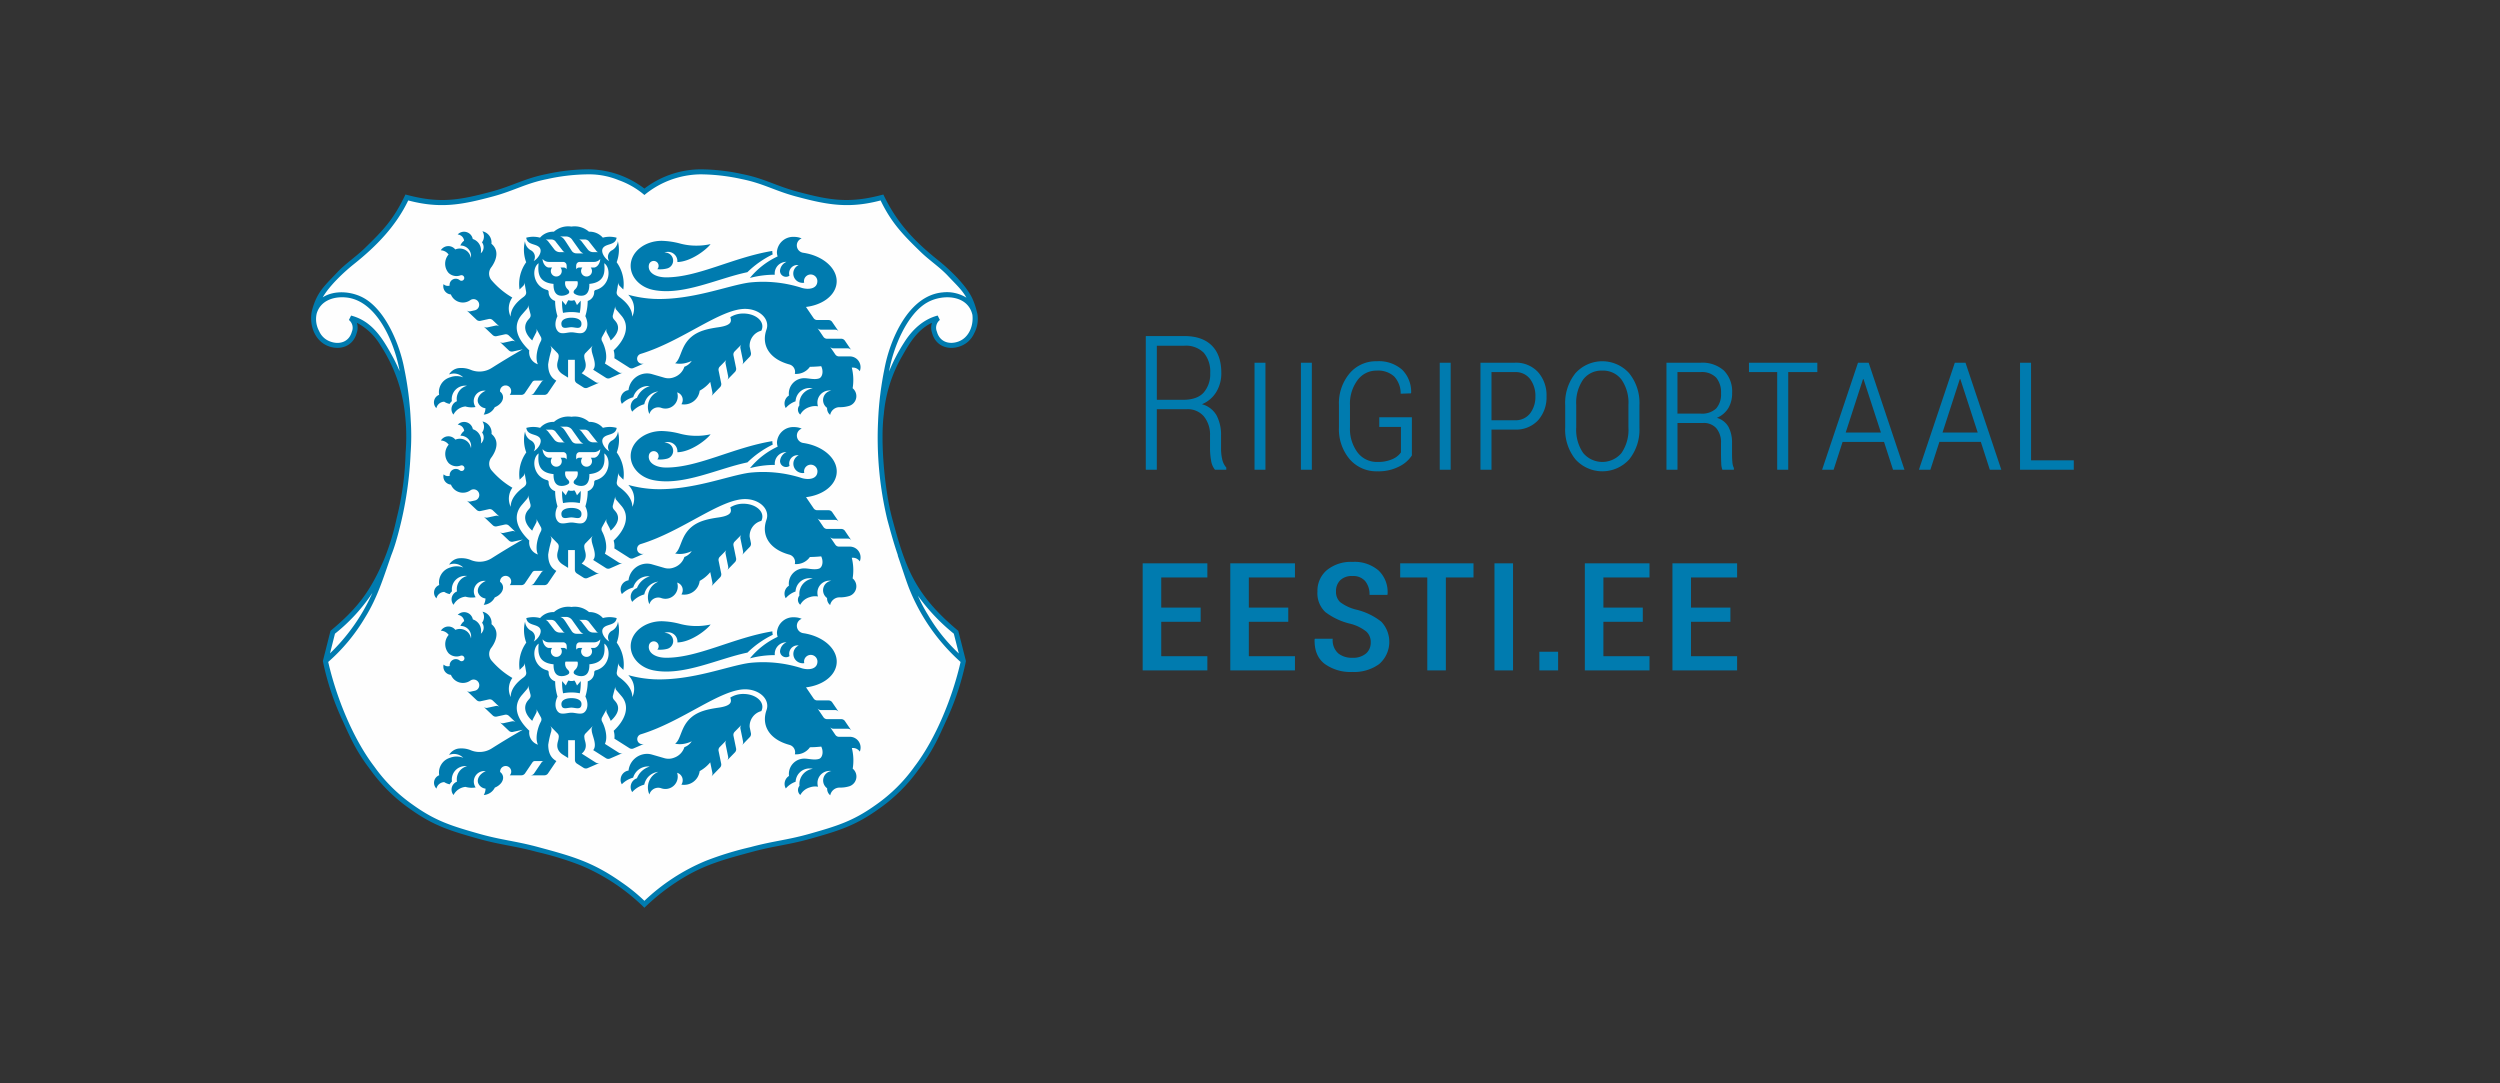 <svg xmlns="http://www.w3.org/2000/svg" data-name="Layer 1" viewBox="0 0 595.276 257.953">
  <rect x="0" y="0" width="595.276" height="257.953" fill="#333333" stroke="none"/>
  <defs/>
  <g data-name="Layer_1">
    <g data-name="636624080">
      <path fill="#007baf" d="M285.888 144.684h-9.383v-7.178h10.979v-3.367h-15.4v25.485h15.4v-3.37h-10.979v-8.2h9.383v-3.367zm20.86 0h-9.387v-7.178h10.982v-3.367h-15.4v25.485h15.4v-3.37h-10.982v-8.2h9.387v-3.367zm18.521 10.916a4.723 4.723 0 01-3.3 1.022 5.075 5.075 0 01-3.338-1.063 4.229 4.229 0 01-1.3-3.472h-4.245l-.066.129q-.112 3.921 2.386 5.849a10.444 10.444 0 006.562 1.935 10.134 10.134 0 006.44-1.89 7 7 0 00.494-10.079 15.407 15.407 0 00-5.908-2.856 10.415 10.415 0 01-3.927-1.834 3.37 3.37 0 01-.949-2.54 3.632 3.632 0 01.973-2.608 3.913 3.913 0 012.985-1.029 3.687 3.687 0 013.007 1.225 4.964 4.964 0 011.018 3.262h4.242l.046-.13a7.088 7.088 0 00-2.135-5.68 8.769 8.769 0 00-6.178-2.048 9.071 9.071 0 00-6.114 1.943 6.424 6.424 0 00-2.264 5.113 6.127 6.127 0 001.893 4.9 15.9 15.9 0 006.048 2.8 10.133 10.133 0 013.728 1.861 3.345 3.345 0 011.018 2.538 3.429 3.429 0 01-1.116 2.659zm25.587-21.46H333.4v3.367h6.45v22.118h4.424v-22.119h6.583v-3.367zm9.412 0h-4.418v25.482h4.418zM371 155.183h-4.462v4.441H371zm20.169-10.5h-9.383v-7.178h10.979v-3.367h-15.4v25.485h15.4v-3.37h-10.981v-8.2h9.383v-3.367zm20.86 0h-9.383v-7.178h10.978v-3.367h-15.4v25.485h15.4v-3.37h-10.98v-8.2h9.383v-3.367z" data-name="636623456"/>
      <path fill="#007baf" d="M282.628 97.434a5.015 5.015 0 014.025 1.711 6.845 6.845 0 011.467 4.606v2.919a16.907 16.907 0 00.252 2.985 4.518 4.518 0 00.927 2.194h2.691v-.524a4.319 4.319 0 01-.962-1.929 11.5 11.5 0 01-.284-2.674v-3a9.856 9.856 0 00-1.06-4.8 5.683 5.683 0 00-3.489-2.671 7.171 7.171 0 003.413-2.915 8.522 8.522 0 001.2-4.512q0-4.3-2.278-6.555t-6.559-2.249h-9.145v31.826h2.625V97.434zm-7.174-15.116h6.52A6 6 0 01286.632 84a6.919 6.919 0 011.53 4.811 6.674 6.674 0 01-1.565 4.673q-1.563 1.717-4.931 1.718h-6.212zm25.86 4.046h-2.6v25.483h2.6zm11.049 0h-2.6v25.483h2.6zm23.821 12.995h-7.767v2.3h5.162v6.062a4.732 4.732 0 01-1.988 1.585 8.3 8.3 0 01-3.612.685 5.718 5.718 0 01-4.756-2.291 9.38 9.38 0 01-1.781-5.933v-5.358a9.333 9.333 0 011.771-5.849 5.554 5.554 0 014.616-2.313 5.642 5.642 0 014.144 1.4 5.955 5.955 0 011.543 4.1l2.45-.088.042-.108a7.431 7.431 0 00-2.142-5.51 8.351 8.351 0 00-6.037-2.025 8.211 8.211 0 00-6.489 2.907 11.071 11.071 0 00-2.523 7.525v5.317a11.048 11.048 0 002.537 7.556 8.387 8.387 0 006.625 2.9 10.637 10.637 0 005.285-1.2 7.5 7.5 0 002.92-2.575v-9.087zm9.232-12.995h-2.6v25.483h2.6zm15.255 15.924a7.156 7.156 0 005.548-2.2 8.159 8.159 0 002.023-5.737 8.253 8.253 0 00-2.023-5.75 7.107 7.107 0 00-5.548-2.236h-8.158v25.485h2.626v-9.561zM355.139 88.6h5.532a4.3 4.3 0 013.676 1.669 6.7 6.7 0 011.249 4.127 6.458 6.458 0 01-1.249 4.018 4.324 4.324 0 01-3.676 1.648h-5.532V88.6zm35.232 7.854a11.254 11.254 0 00-2.449-7.581 8.6 8.6 0 00-12.8 0 11.3 11.3 0 00-2.432 7.581v5.316a11.271 11.271 0 002.443 7.608 8.628 8.628 0 0012.806 0 11.306 11.306 0 002.428-7.608v-5.319zm-2.625 5.312a9.745 9.745 0 01-1.654 6.1 5.951 5.951 0 01-9.118 0 9.764 9.764 0 01-1.656-6.1v-5.357a9.694 9.694 0 011.645-6.034 5.421 5.421 0 014.55-2.128 5.489 5.489 0 014.572 2.128 9.63 9.63 0 011.661 6.034v5.354zm17.8-1.049a3.958 3.958 0 013.139 1.262 5.2 5.2 0 011.106 3.525v2.548c0 .763.017 1.5.053 2.219a4.765 4.765 0 00.273 1.581h2.737v-.416a3.681 3.681 0 01-.354-1.382c-.056-.6-.084-1.257-.084-1.97v-2.587a7.95 7.95 0 00-.844-3.843 4.571 4.571 0 00-2.768-2.159 5.822 5.822 0 002.713-2.293 6.843 6.843 0 00.92-3.626 7.073 7.073 0 00-1.946-5.33 7.682 7.682 0 00-5.558-1.879H396.8v25.485h2.625v-11.138zM399.422 88.6h5.512a4.71 4.71 0 013.7 1.309 5.46 5.46 0 011.161 3.745 5.068 5.068 0 01-1.161 3.615 4.909 4.909 0 01-3.7 1.218h-5.512zm33.3-2.233h-16.273V88.6h6.72v23.252h2.625V88.6h6.932zm18.025 25.485h2.73l-8.529-25.485h-2.538l-8.55 25.485h2.74l2.137-6.628h9.871l2.145 6.628zM443.6 90.281h.129l4.137 12.707h-8.383zm30.2 21.568h2.734l-8.529-25.485h-2.538l-8.554 25.485h2.734l2.141-6.628h9.871zm-7.153-21.568h.133l4.133 12.707h-8.379zm16.967-3.917h-2.625v25.485h12.8v-2.233h-10.171z" data-name="636623648"/>
      <path fill="#fefefe" fill-rule="evenodd" d="M153.438 45.668a19.264 19.264 0 00-5.894-3.318 18.992 18.992 0 00-7.464-1.435 47.466 47.466 0 00-9.88 1.13c-5.209 1.036-7.917 2.793-12.971 4.148-5.079 1.368-8.091 2.25-13.345 1.96a29.029 29.029 0 01-7.011-1.131 32.079 32.079 0 01-3.7 6.185 45.433 45.433 0 01-5.957 6.373c-2.432 2.355-4.231 3.234-6.523 5.729-2.1 2.289-3.56 3.517-4.788 6.373-.69 1.6-1.25 2.555-1.208 4.3a5.822 5.822 0 00.752 3.129 5.25 5.25 0 002.983 2.6 4.281 4.281 0 003.39.266 3.8 3.8 0 002.527-2.831 3.072 3.072 0 000-2.223 2.588 2.588 0 00-.905-1.207 9.407 9.407 0 012.939 1.246 11.829 11.829 0 013.017 2.715 21.482 21.482 0 013.1 4.671 34.119 34.119 0 014.525 14.174 47.811 47.811 0 01.151 9.39 70.9 70.9 0 01-2.149 15.645 50.468 50.468 0 01-2.982 9.8c-3.3 7.682-6.4 11.833-12.817 17.195l-1.736 6.859a62.164 62.164 0 004.677 14.024c2.113 4.683 3.363 7.385 6.485 11.463a38.448 38.448 0 009.285 9.2c5.533 3.983 9.453 5.152 16.011 7.014 5.317 1.5 8.638 1.694 14.063 3.167a75.914 75.914 0 0110.559 3.241 39.839 39.839 0 019.2 5.127 41.907 41.907 0 015.67 4.676 41.942 41.942 0 015.667-4.676 39.97 39.97 0 019.2-5.127 75.984 75.984 0 0110.558-3.241c5.425-1.473 8.746-1.662 14.063-3.167 6.559-1.862 10.478-3.031 16.011-7.014a38.377 38.377 0 009.285-9.2c3.122-4.078 4.375-6.78 6.485-11.463a62.112 62.112 0 004.676-14.024l-1.732-6.859c-6.422-5.362-9.512-9.509-12.824-17.195-1.574-3.668-.035-.3-2.974-9.8a68.427 68.427 0 01-2.149-15.645 47.277 47.277 0 01.15-9.39 34.071 34.071 0 014.522-14.174 21.739 21.739 0 013.094-4.673 11.9 11.9 0 013.013-2.715 9.488 9.488 0 012.941-1.246 2.618 2.618 0 00-.9 1.207 3.093 3.093 0 000 2.223 3.81 3.81 0 002.527 2.831 4.291 4.291 0 003.394-.266 5.23 5.23 0 002.979-2.6 5.822 5.822 0 00.752-3.129c.041-1.743-.518-2.7-1.2-4.3-1.229-2.856-2.688-4.084-4.791-6.373-2.289-2.495-4.088-3.374-6.52-5.729a45.139 45.139 0 01-5.957-6.373 31.883 31.883 0 01-3.7-6.185 29.077 29.077 0 01-7.013 1.131c-5.255.29-8.264-.592-13.349-1.96-5.051-1.355-7.76-3.112-12.967-4.148a47.432 47.432 0 00-9.877-1.13 18.983 18.983 0 00-7.465 1.435 19.194 19.194 0 00-5.894 3.318z" data-name="636623888"/>
      <path fill="#007baf" d="M218.556 141.847a37.87 37.87 0 002.429 4.609 41.121 41.121 0 007.322 9.148l-1.194-4.717a46.5 46.5 0 01-8.557-9.04zm10.167 15.773a46.651 46.651 0 01-12.329-17.708c-.865-2.272-1.583-4.634-2.639-7.651l.048-.017c-.892-2.57-1.672-5.366-2.53-8.53a83.837 83.837 0 01-2.187-23.539 77.755 77.755 0 011.522-12.39c1.25-6.741 5.635-17.415 13.818-18.158a8.9 8.9 0 015.687 1.25c-1.078-1.911-2.5-3.157-4.371-5.158-1.985-2.121-4.425-3.7-6.5-5.713-4.137-4.011-6.965-6.894-9.562-12.277-7.658 2.016-12.785 1.032-20.187-.959-5.039-1.351-7.738-3.1-12.932-4.137a46.711 46.711 0 00-9.761-1.12 21.358 21.358 0 00-13.359 4.918 19.5 19.5 0 00-6.1-3.524 18.493 18.493 0 00-7.255-1.394 46.711 46.711 0 00-9.761 1.12c-5.194 1.033-7.9 2.786-12.932 4.137-7.4 1.991-12.53 2.975-20.188.959-2.985 6.191-7.605 10.9-12.911 15.14C82 64.693 78.5 67.937 76.844 70.8c2.729-1.757 6.829-1.48 9.764.155 5.335 2.981 8.642 11.363 9.656 16.834a79.133 79.133 0 011.541 12.372 55.693 55.693 0 01-.036 7.78 87.583 87.583 0 01-3.412 20.759 37.74 37.74 0 01-1.221 3.591c-1.83 5.251-3.283 10.069-6.24 14.8a43.509 43.509 0 01-8.743 10.524c1.876 8.253 5.82 18.178 10.975 24.919a37.8 37.8 0 009.16 9.082c5.446 3.913 9.278 5.061 15.826 6.92 5.312 1.508 8.634 1.7 14.056 3.167 8.112 2.2 12.934 3.5 19.944 8.459a41.535 41.535 0 015.324 4.336 47.685 47.685 0 0114.64-9.534 76.886 76.886 0 0110.629-3.261c5.421-1.47 8.74-1.659 14.052-3.167 6.548-1.859 10.384-3.007 15.83-6.92a37.868 37.868 0 009.159-9.082c5.156-6.741 9.1-16.662 10.975-24.916zM95.155 88.38l-.066-.38c-1.13-6.093-5.2-16.49-12.75-17.177-2.982-.27-6.072.8-6.94 3.874a5.937 5.937 0 00.584 4.127 4.541 4.541 0 002.66 2.5c2.187.809 4.469.112 5.134-2.334a2.371 2.371 0 00-.7-2.8l.522-1.05c4.7 1.221 7.185 4.92 9.418 8.924a42.038 42.038 0 012.138 4.316zM78.58 155.567a46.083 46.083 0 0010.1-14.4 42.105 42.105 0 01-8.918 9.715zM221.9 76.866c-3.3 1.533-5.292 4.71-7 7.776a33.41 33.41 0 00-4.453 13.958c-.882 6.772.266 18.459 1.977 24.8 3.157 11.669 5.248 18.043 15.756 26.816L230 157.4a62.978 62.978 0 01-4.745 14.283c-2.118 4.69-3.392 7.441-6.556 11.578a38.96 38.96 0 01-9.411 9.319c-5.624 4.046-9.628 5.244-16.2 7.1-5.32 1.512-8.641 1.7-14.069 3.174-7.921 2.145-12.73 3.444-19.568 8.277a50.568 50.568 0 00-6.013 5.015 48.2 48.2 0 00-15.095-10.072 75.93 75.93 0 00-10.485-3.22c-5.429-1.474-8.75-1.662-14.07-3.174-6.569-1.858-10.576-3.056-16.2-7.1a38.96 38.96 0 01-9.411-9.319c-3.164-4.137-4.438-6.888-6.556-11.578a63.02 63.02 0 01-4.742-14.283l1.816-7.186c6.451-5.382 9.485-9.386 12.8-17.1a57.673 57.673 0 002.947-9.7 70.032 70.032 0 002.131-15.532 47.018 47.018 0 00-.147-9.289 36.623 36.623 0 00-5.835-16.375 14.227 14.227 0 00-5.62-5.358 3.7 3.7 0 01-.041 2.438c-.851 3.129-3.858 4.19-6.707 3.14-3.475-1.292-4.788-5.491-3.849-8.826 1.19-4.222 3.048-5.691 5.886-8.719 2-2.138 4.446-3.72 6.542-5.75 4.49-4.354 6.936-6.916 9.74-12.833 8.105 2.2 12.662 1.413 20.53-.7 5.068-1.361 7.787-3.118 13.008-4.154a47.862 47.862 0 0110-1.145 22.309 22.309 0 0113.358 4.592 22.307 22.307 0 0113.362-4.587 47.8 47.8 0 019.993 1.145c5.225 1.036 7.94 2.793 13.012 4.154 7.839 2.107 12.449 2.891 20.53.7 3.157 6.67 7.329 11.083 13 15.616 2.772 2.215 7.011 6.211 8.358 9.523a16.679 16.679 0 01.931 2.887c.035.122.067.248.1.374a7.224 7.224 0 01-.773 4.676 5.745 5.745 0 01-3.3 3.052c-2.843 1.05-5.852-.011-6.707-3.14a3.742 3.742 0 01-.037-2.438zm-10.2 11.583a41.748 41.748 0 013.565-6.862c1.877-2.993 4.513-5.544 8.006-6.454l.521 1.05a2.374 2.374 0 00-.7 2.8c.665 2.446 2.948 3.143 5.131 2.334 2.53-.934 3.615-3.814 3.318-6.352-1.106-4.8-7.116-4.972-10.7-2.971-4.983 2.782-8.126 10.937-9.065 16l-.083.451z" data-name="636623432"/>
      <path fill="#007baf" d="M204.725 178.981a2.616 2.616 0 00.191-.98 2.56 2.56 0 00-2.556-2.562h-2.586a1 1 0 01-.487-.12 1.027 1.027 0 01-.373-.332l-1.3-1.913a1.006 1.006 0 00.373.331 1.034 1.034 0 00.487.122h3.408a1.041 1.041 0 01.86.452l-1.565-2.291a.986.986 0 00-.376-.332 1.031 1.031 0 00-.484-.122h-3.38a1.043 1.043 0 01-.86-.451l-1.47-2.164a1.014 1.014 0 00.373.331 1.031 1.031 0 00.487.122h3.393a1.021 1.021 0 01.487.12 1.033 1.033 0 01.373.331l-1.565-2.29a1 1 0 00-.376-.331 1.02 1.02 0 00-.484-.123h-2.7a1.041 1.041 0 01-.86-.452l-1.813-2.66c3.665-.439 6.621-2.425 7.209-5.157.765-3.552-2.766-6.995-7.872-7.745a1.774 1.774 0 01-.367-3.416 4.51 4.51 0 00-1.8-.367 3.878 3.878 0 00-4.092 3.617 3.226 3.226 0 00.174 1.036 18.692 18.692 0 00-6.6 5.124 23.027 23.027 0 015.916-.77 3.147 3.147 0 01-.015-.29 2.771 2.771 0 012.772-2.771h.038a2.548 2.548 0 00-1.553 2.126 1.432 1.432 0 002.268 1.17 1.982 1.982 0 011.9-2.553 1.949 1.949 0 01.287.02 2.224 2.224 0 00.941 4.238 2.411 2.411 0 00.382-.032 1.536 1.536 0 01-.054-.407 1.594 1.594 0 013.187 0c0 1.914-2.126 2.09-3.674 1.646a30.076 30.076 0 00-12.549-1.282c-5.13.72-13.534 4.187-22.451 3.9a27.726 27.726 0 01-6.368-1 5.65 5.65 0 01.556.675 4.46 4.46 0 01.4 4.542c.021-1.988-1.621-3.625-3-4.629-.555-.4-.778-.788-.686-1.305l.406-2.293a1.023 1.023 0 00.036.5 1.034 1.034 0 00.263.424l.857.839a8.9 8.9 0 00-1.583-6.49 8.442 8.442 0 00.287-5.023 2.709 2.709 0 01-1.359 2.156 1.785 1.785 0 00-.705 2.593c-.914-.467-2.18-2.166-1.449-3.16.789-1.072 2.948-.567 3.214-2.407a6.211 6.211 0 00-3.282-.012 4.128 4.128 0 00-3.3-1.415 5.161 5.161 0 00-4.177-1.222 5.164 5.164 0 00-4.176 1.222 4.129 4.129 0 00-3.3 1.415 6.219 6.219 0 00-3.284.012c.266 1.84 2.425 1.335 3.213 2.407.732.994-.531 2.693-1.448 3.16a1.785 1.785 0 00-.7-2.593 2.708 2.708 0 01-1.362-2.156 8.457 8.457 0 00.287 5.023 8.9 8.9 0 00-1.583 6.49l.86-.839a1.055 1.055 0 00.263-.424 1.011 1.011 0 00.032-.5l.407 2.293c.092.517-.129.9-.684 1.305-1.38 1-3.022 2.641-3 4.629a4.479 4.479 0 01.4-4.542 19.18 19.18 0 01-4.975-4.16 2.435 2.435 0 01.029-3.121c1.382-1.977 1.712-4.085-.024-5.528a2.816 2.816 0 00.018-.319 2.7 2.7 0 00-2.171-2.649 2.293 2.293 0 01-.1 2.631 1.908 1.908 0 01-.287 2.616 3.036 3.036 0 00.062-.624 2.831 2.831 0 00-1.968-2.79 2.112 2.112 0 00-3.6-1.075 1.677 1.677 0 011.532 1.485 2.828 2.828 0 00-.89 1.146h.051a2.5 2.5 0 012.5 2.5 2.58 2.58 0 01-.041.46 2.78 2.78 0 00-.777-1.5 2.739 2.739 0 00-2.939-.522 2.112 2.112 0 00-3.449.2 2.4 2.4 0 011.858 1 3.345 3.345 0 00.012 4.4 2.726 2.726 0 002.837.555.724.724 0 01.212-.033.668.668 0 110 1.335.655.655 0 01-.424-.155 1.465 1.465 0 00-2.4 1.126 1.092 1.092 0 00.012.182 1.528 1.528 0 01-.436.066 1.455 1.455 0 01-1.016-.418 1.936 1.936 0 00-.063.5 1.958 1.958 0 001.807 1.953 3.08 3.08 0 004.629 1.362 1.347 1.347 0 111.07 2.417l-1.049.229a1.009 1.009 0 01-.5-.012 1.031 1.031 0 01-.434-.245l2.4 2.276a1.04 1.04 0 00.436.245 1.012 1.012 0 00.5.015l1.962-.436a1 1 0 01.5.015 1.012 1.012 0 01.436.245l1.645 1.564a1.026 1.026 0 00-.436-.244 1 1 0 00-.5-.015l-1.963.433a.963.963 0 01-.5-.015.994.994 0 01-.436-.242l2.2 2.084a1.041 1.041 0 00.935.26l1.965-.433a1.048 1.048 0 01.5.015 1.074 1.074 0 01.436.245l1.645 1.565a1.047 1.047 0 00-.436-.244 1 1 0 00-.5-.012l-1.959.43a1.024 1.024 0 01-.5-.016 1.012 1.012 0 01-.436-.242l2.2 2.082a1 1 0 00.436.245.978.978 0 00.5.015l2.375-.52q-3.459 1.953-7.362 4.423a5.445 5.445 0 01-5.152.413 5.919 5.919 0 00-2.876-.342 3.134 3.134 0 00-2.168 1.5 3.133 3.133 0 013.372.687 4.287 4.287 0 00-3.1-.018 3.687 3.687 0 00-2.631 4.175 1.929 1.929 0 00-.654 3.178 1.971 1.971 0 011.854-1.541 3.689 3.689 0 001.3.522 2.8 2.8 0 01.535-.66 3.529 3.529 0 01-.033-.475 3.206 3.206 0 013.205-3.207 3.434 3.434 0 01.433.03 3.21 3.21 0 00-2.455 3.118 3.147 3.147 0 00.051.561 2.017 2.017 0 00-.822 3.18 3.588 3.588 0 012.849-1.935 5.265 5.265 0 001.478.213 5.463 5.463 0 00.938-.084 2.492 2.492 0 012.058-3.9 2.726 2.726 0 01.352.023c-1.317.559-2.123 1.7-1.845 2.745a2.138 2.138 0 001.792 1.419 3.181 3.181 0 01-.424 1.523 3.208 3.208 0 002.637-1.769c1.361-.546 2.2-1.714 1.92-2.774a1.739 1.739 0 00-.657-.94c0-.037-.006-.072-.006-.111a1.323 1.323 0 112.3.9h2.768a1.06 1.06 0 00.857-.454l1.776-2.634a.67.67 0 01.254-.227.7.7 0 01.332-.083h2.174a.689.689 0 00-.331.083.656.656 0 00-.254.227l-1.782 2.634a1.06 1.06 0 01-.858.454h3.309a1.011 1.011 0 00.484-.123.978.978 0 00.373-.331l1.995-2.944c-1.376-.753-1.941-2.07-1.941-3.88a22.943 22.943 0 01.729-3.237l.039-.329a1.026 1.026 0 00-.064-.5 1.607 1.607 0 00-.247-.428l1.7 1.744a1.057 1.057 0 01.353.908l-.051.4c-.081.692-.953 2.185.665 3.553a5.069 5.069 0 00.473.332l1.149.722v-4.243h1.61v4.721a1.044 1.044 0 00.478.849l1.574 1a1 1 0 00.475.158.992.992 0 00.492-.08l2.9-1.26a.986.986 0 01-.493.08 1.031 1.031 0 01-.475-.155l-3.331-2.121c1.619-1.368.745-2.861.663-3.553l-.047-.4a1.023 1.023 0 01.063-.5 1.06 1.06 0 01.287-.41l1.7-1.744a1.621 1.621 0 00-.244.428 1.014 1.014 0 00-.063.5l.035.329c.139 1.18 1.333 3.318.338 4.512l3.044 1.93a1.034 1.034 0 00.97.074l3.031-1.317a1.048 1.048 0 01-.967-.078l-3.292-2.093c.717-1.467.114-3.8-.581-5.152l-.1-.2a1.019 1.019 0 01-.108-.491.976.976 0 01.129-.481l1.128-2.036a1 1 0 00-.125.478 1.019 1.019 0 00.108.489l.414.807a8.84 8.84 0 01.532 1.107c1.852-1.669 2.264-3.278 1.084-4.649l-.352-.412a1.059 1.059 0 01-.224-.448.984.984 0 01.009-.5l.6-2.248a1.013 1.013 0 00-.008.5 1.025 1.025 0 00.226.448l1.159 1.35c2.252 2.545.89 5.827-1.8 8.326a4.6 4.6 0 01.17 1.864l3.57 2.266a1.056 1.056 0 00.97.075l2.58-1.123a1.172 1.172 0 01-.478.1 1.2 1.2 0 01-1.2-1.2 1.192 1.192 0 01.839-1.146c9.852-3 18.922-10.734 24.877-10.714 2.894.01 5.241 1.76 5.241 3.931a3.056 3.056 0 01-.176 1.015c-1.269 3.567.579 6.97 5.462 8.285a1.827 1.827 0 011.35 1.762 1.879 1.879 0 01-.063.477c.111.01.224.012.341.012a3.964 3.964 0 003.252-1.69c.839 0 1.753-.056 2.691-.155a2.938 2.938 0 01.256.768c.2 1.027-.155 1.952-.785 2.159-1.12.361-2.494-.075-3.553-.063a3.662 3.662 0 00-3.63 3.662 3.459 3.459 0 00.031.465 2.22 2.22 0 00-.762 2.978 5.475 5.475 0 012.338-1.6 3.315 3.315 0 013.309-3.165 3.428 3.428 0 01.792.095 3.666 3.666 0 00-3.2 3.635 3.857 3.857 0 00.024.4 1.57 1.57 0 00.195 2.194 3.734 3.734 0 012.224-1.8 3.92 3.92 0 012-.17 2.757 2.757 0 01-.141-.887 2.882 2.882 0 012.882-2.884 3.086 3.086 0 01.433.032 2.276 2.276 0 00-1.012 4.107v.123a1.988 1.988 0 00.738 1.549 2.26 2.26 0 012.222-1.833 7.525 7.525 0 002.306-.311 2.451 2.451 0 001.705-2.323 2.424 2.424 0 00-.884-1.876 12.209 12.209 0 00-.2-4.906 1.692 1.692 0 01.26-.019 1.972 1.972 0 011.645.891zm-77.456-8.443l.412-.807a1.034 1.034 0 00-.018-.967l1.132 2.036a1.056 1.056 0 01.129.481 1 1 0 01-.111.491l-.1.2c-.7 1.351-1.343 3.88-.624 5.346a3.011 3.011 0 01-2.052-3.312c-3.157-3-3.954-6.033-1.7-8.577l1.159-1.352a.983.983 0 00.224-.446.993.993 0 00-.006-.5l.6 2.249a1.043 1.043 0 01-.215.947l-.352.415c-1.18 1.371-.863 3.231.985 4.9a9.129 9.129 0 01.535-1.107zm4.2-16.253h-.743c-.807 0-1.52-1.081-1.52-2.051a1.915 1.915 0 001.541.708h3.41a.832.832 0 01.741.627 2.911 2.911 0 01-.012 1.138.671.671 0 00-.636-.422h-.777a1.3 1.3 0 11-2 0zm.858-6.154l1.416 1.8c.316.382.414.639.788.693h-1.189a1.677 1.677 0 01-1.349-.645l-1.36-1.774a1.785 1.785 0 00-.692-.606h1.344a1.28 1.28 0 011.042.535zm3.939-.442l1.738 2.442a1.927 1.927 0 00.907.777h-1.591a1.352 1.352 0 01-1.248-.723l-1.368-2.1c-.523-.784-.729-.979-1.329-1.194h1.478a1.822 1.822 0 011.417.798zm6.215 2.932H141.3a1.68 1.68 0 01-1.35-.645l-1.359-1.774a1.788 1.788 0 00-.693-.606h1.344a1.28 1.28 0 011.043.535l1.415 1.8c.317.382.415.639.789.693zm.451 1.613c0 .97-.711 2.051-1.521 2.051h-.74a1.3 1.3 0 11-2 0h-.777a.671.671 0 00-.635.422 2.932 2.932 0 01-.013-1.138.834.834 0 01.741-.627h3.413a1.912 1.912 0 001.538-.708zm-1.048 7.379a.475.475 0 00-.392.448 2.192 2.192 0 01-1.544 2.172 12.43 12.43 0 01-.562 3.62c1.025 2.14.24 3.636-.59 3.959-.792.3-1.813-.108-2.718-.108s-1.941.412-2.733.108c-.834-.323-1.616-1.819-.591-3.959a12.4 12.4 0 01-.562-3.62 2.192 2.192 0 01-1.546-2.172.476.476 0 00-.389-.448c-3.405-.934-3.727-5.164-2-6.358-.153 1.89-.317 4.564 3.553 4.919-.062 2.222.9 2.816 1.887 2.816a2.878 2.878 0 001.476-.364c.717-.383.224-.968.039-1.141a1.952 1.952 0 01-.628-1.774c.022-.117.066-.179.176-.179h2.623c.11 0 .158.062.179.179a1.964 1.964 0 01-.627 1.774c-.185.173-.681.758.038 1.141a2.868 2.868 0 001.476.364c.988 0 1.95-.594 1.888-2.816 3.87-.355 3.706-3.029 3.553-4.919 1.723 1.194 1.4 5.424-2 6.358zm-3.429 8.15c.1-1.132-1.186-1.531-2.386-1.531s-2.485.4-2.387 1.531c.123 1.38 1.413.723 2.387.729s2.267.651 2.39-.729zm-.4-2.684a13.176 13.176 0 00.227-2.9l-.893 1.048a8.038 8.038 0 00-.412-.881c-.1-.171-.182-.287-.3-.308a.922.922 0 01-.248.1 3.689 3.689 0 01-.728 0 .949.949 0 01-.246-.1c-.119.021-.2.137-.3.308a7.853 7.853 0 00-.412.881l-.9-1.048a13.186 13.186 0 00.231 2.9 10.074 10.074 0 013.975 0zm16.246-27.867a3.872 3.872 0 01.421.024 4.68 4.68 0 00-3.049 2.789 2.188 2.188 0 00-1.5 2.076 2.166 2.166 0 00.37 1.212 5.992 5.992 0 012.873-1.777 3.816 3.816 0 013.335-3.042 4.04 4.04 0 00-2.117 5.387 2.186 2.186 0 012.106-1.6 2.04 2.04 0 01.72.123 2.988 2.988 0 001 .173 2.941 2.941 0 002.778-3.856 1.849 1.849 0 011.012 2.813 3.715 3.715 0 004.354-3.216 8.583 8.583 0 002.518-2.09l.508 2.475a1.022 1.022 0 01-.022.5 1.007 1.007 0 01-.25.433l2.1-2.159a.988.988 0 00.248-.433 1 1 0 00.021-.5l-.618-3.02a1 1 0 01.021-.5 1.009 1.009 0 01.251-.433l1.651-1.681a1.007 1.007 0 00-.251.43 1.059 1.059 0 00-.018.5l.619 3.024a1.051 1.051 0 01-.019.5 1.02 1.02 0 01-.245.427l1.882-1.939a1.064 1.064 0 00.248-.433 1.022 1.022 0 00.021-.5l-.619-3.013a1.047 1.047 0 01.272-.935l1.652-1.681a1.033 1.033 0 00-.251.43 1.047 1.047 0 00-.018.5l.622 3.022a1.046 1.046 0 01-.022.5 1.018 1.018 0 01-.244.424l1.872-1.944a.988.988 0 00.248-.433 1.012 1.012 0 00.021-.5l-.3-1.478a3.7 3.7 0 012.774-3.781 2.206 2.206 0 00.254-1.019c0-1.693-2.015-3.067-4.507-3.067a5.751 5.751 0 00-3.132.864c.325.967.394 1.944-2.8 2.4-2.531.362-4.759.855-6.453 2.291-2.61 2.21-2.4 5.17-3.882 6.29a5.468 5.468 0 002.4-.031 6.806 6.806 0 001.556-.543 3.5 3.5 0 01-1.75 1.4 3.916 3.916 0 01-2.458 2.5 3.6 3.6 0 01-2.228.135l-3.055-.884a4.356 4.356 0 00-1.177-.162 4.465 4.465 0 00-4.384 3.979 2.185 2.185 0 00-1.576 3.273 5.913 5.913 0 012.7-1.577 3.671 3.671 0 013.53-2.67zm.218 17.231a2.015 2.015 0 01.009-.811 1.166 1.166 0 111.992 1.042c.218.021.445.033.675.033a6.554 6.554 0 001.673-.209 1.925 1.925 0 00-.5-3.784c-.056 0-.116 0-.173.006a2.241 2.241 0 013.112 2.06c0 .066 0 .129-.009.191 3.333-.071 7.09-3.111 7.911-4.273a15.472 15.472 0 01-7.14-.1 18.492 18.492 0 00-4.492-.678c-4.088 0-7.4 2.666-7.4 5.958 0 2.72 2.246 5.092 5.358 5.728 7.08 1.448 15.41-2.76 22.445-4.217a22.946 22.946 0 016.03-4.241 3.244 3.244 0 01-.1-.8v-.018c-9.336 1.535-17.737 6.326-25.322 6.287-2.127-.008-3.793-.825-4.062-2.172zm50.2-20.752a2.6 2.6 0 00.191-.977 2.559 2.559 0 00-2.556-2.562h-2.586a.99.99 0 01-.487-.119 1.027 1.027 0 01-.373-.332l-1.3-1.914a1.018 1.018 0 00.373.332 1.034 1.034 0 00.487.122h3.408a1.057 1.057 0 01.86.451l-1.556-2.292a1 1 0 00-.376-.332 1.031 1.031 0 00-.484-.122h-3.38a.985.985 0 01-.485-.12 1.02 1.02 0 01-.375-.33l-1.47-2.166a1.026 1.026 0 00.373.332 1.043 1.043 0 00.487.122h3.393a1.057 1.057 0 01.487.12 1.043 1.043 0 01.373.331l-1.565-2.29a.993.993 0 00-.376-.332 1.02 1.02 0 00-.484-.123h-2.7a1.026 1.026 0 01-.487-.119 1.05 1.05 0 01-.373-.331l-1.813-2.662c3.665-.438 6.621-2.425 7.209-5.157.765-3.551-2.766-6.994-7.872-7.744a1.774 1.774 0 01-.367-3.416 4.51 4.51 0 00-1.8-.368 3.878 3.878 0 00-4.092 3.617 3.222 3.222 0 00.174 1.036 18.715 18.715 0 00-6.6 5.128 22.854 22.854 0 015.916-.773 3.012 3.012 0 01-.015-.287 2.772 2.772 0 012.772-2.774h.038a2.55 2.55 0 00-1.553 2.125 1.431 1.431 0 002.265 1.169 1.959 1.959 0 01-.084-.567 1.985 1.985 0 011.986-1.986 1.821 1.821 0 01.287.021 2.224 2.224 0 00.941 4.238 2.411 2.411 0 00.382-.033 1.513 1.513 0 01-.054-.406 1.594 1.594 0 013.187 0c0 1.914-2.126 2.093-3.674 1.645a30.058 30.058 0 00-12.549-1.281c-5.13.72-13.534 4.187-22.451 3.9a27.846 27.846 0 01-6.368-1 5.807 5.807 0 01.556.676 4.465 4.465 0 01.4 4.545c.021-1.992-1.621-3.628-3-4.632-.555-.4-.778-.785-.686-1.3l.406-2.294a1.042 1.042 0 00.3.92l.857.839a8.9 8.9 0 00-1.583-6.49 8.438 8.438 0 00.287-5.022 2.71 2.71 0 01-1.359 2.156 1.783 1.783 0 00-.705 2.592c-.914-.465-2.18-2.165-1.449-3.16.789-1.072 2.948-.567 3.214-2.407a6.211 6.211 0 00-3.282-.012 4.131 4.131 0 00-3.3-1.415 5.172 5.172 0 00-4.177-1.222 5.175 5.175 0 00-4.176 1.222 4.132 4.132 0 00-3.3 1.415 6.219 6.219 0 00-3.284.012c.266 1.84 2.425 1.335 3.213 2.407.732 1-.531 2.695-1.448 3.16a1.784 1.784 0 00-.7-2.592 2.71 2.71 0 01-1.362-2.156 8.454 8.454 0 00.287 5.022 8.9 8.9 0 00-1.583 6.49l.86-.839a1.048 1.048 0 00.263-.424 1.01 1.01 0 00.032-.5l.407 2.294c.092.52-.129.9-.684 1.3-1.38 1-3.022 2.64-3 4.632a4.484 4.484 0 01.4-4.545 19.115 19.115 0 01-4.975-4.161 2.433 2.433 0 01.029-3.12c1.382-1.977 1.712-4.086-.024-5.528a2.8 2.8 0 00.018-.319 2.7 2.7 0 00-2.171-2.65 2.293 2.293 0 01-.1 2.631 1.909 1.909 0 01-.287 2.617 3.053 3.053 0 00.062-.625 2.825 2.825 0 00-1.968-2.786 2.112 2.112 0 00-3.6-1.079 1.677 1.677 0 011.532 1.485 2.838 2.838 0 00-.89 1.147h.051a2.5 2.5 0 012.5 2.5 2.553 2.553 0 01-.041.459 2.777 2.777 0 00-.777-1.5 2.742 2.742 0 00-2.939-.523 2.112 2.112 0 00-3.449.2 2.414 2.414 0 011.858 1 3.344 3.344 0 00.012 4.4 2.725 2.725 0 002.837.559.613.613 0 01.212-.036.668.668 0 110 1.335.656.656 0 01-.424-.156 1.466 1.466 0 00-2.4 1.126 1.085 1.085 0 00.012.182 1.461 1.461 0 01-.436.066 1.438 1.438 0 01-1.016-.418 1.965 1.965 0 001.744 2.452 3.077 3.077 0 004.629 1.362 1.346 1.346 0 111.07 2.416l-1.049.23a1.038 1.038 0 01-.935-.257l2.4 2.275a1.042 1.042 0 00.938.26l1.962-.436a1.047 1.047 0 01.935.26l1.645 1.565a1.042 1.042 0 00-.934-.259l-1.963.432a1 1 0 01-.5-.012 1.04 1.04 0 01-.436-.244l2.2 2.084a1.03 1.03 0 00.433.245 1.049 1.049 0 00.5.015l1.965-.433a1.048 1.048 0 01.5.015 1.062 1.062 0 01.436.245l1.645 1.568a1.024 1.024 0 00-.436-.248 1.012 1.012 0 00-.5-.012l-1.959.43a1.012 1.012 0 01-.5-.015 1.023 1.023 0 01-.436-.242l2.2 2.085a1.057 1.057 0 00.938.26l2.375-.524q-3.459 1.953-7.362 4.424a5.442 5.442 0 01-5.152.412 5.915 5.915 0 00-2.876-.34 3.139 3.139 0 00-2.168 1.5 3.135 3.135 0 013.372.686 4.292 4.292 0 00-3.1-.018 3.688 3.688 0 00-2.631 4.176 1.928 1.928 0 00-.654 3.177 1.973 1.973 0 011.854-1.541 3.651 3.651 0 001.3.522 2.776 2.776 0 01.535-.659 3.552 3.552 0 01-.033-.475 3.206 3.206 0 013.205-3.208 3.434 3.434 0 01.433.03 3.21 3.21 0 00-2.455 3.118 3.147 3.147 0 00.051.561 2.021 2.021 0 00-1.294 1.885 2 2 0 00.472 1.3 3.6 3.6 0 012.849-1.936 5.193 5.193 0 001.478.213 5.364 5.364 0 00.938-.084 2.492 2.492 0 012.058-3.9 2.726 2.726 0 01.352.024c-1.317.559-2.123 1.705-1.845 2.744a2.13 2.13 0 001.773 1.429 3.181 3.181 0 01-.424 1.523 3.207 3.207 0 002.637-1.768c1.361-.544 2.2-1.714 1.92-2.774a1.741 1.741 0 00-.657-.941c0-.035-.006-.072-.006-.107a1.323 1.323 0 112.3.9h2.768a1.048 1.048 0 00.857-.456l1.776-2.635a.7.7 0 01.254-.227.7.7 0 01.332-.083h2.174a.712.712 0 00-.585.31l-1.782 2.635a1.048 1.048 0 01-.858.456h3.309a1.046 1.046 0 00.484-.122 1.02 1.02 0 00.373-.334l1.995-2.945c-1.376-.753-1.941-2.07-1.941-3.879a23.023 23.023 0 01.729-3.238l.039-.329a1.029 1.029 0 00-.064-.5 1.6 1.6 0 00-.247-.427l1.7 1.744a1.054 1.054 0 01.353.908l-.051.4c-.081.693-.953 2.187.665 3.554a5.268 5.268 0 00.473.332l1.149.722v-4.243h1.61v4.721a1.044 1.044 0 00.478.848l1.574 1a1.017 1.017 0 00.475.159 1 1 0 00.492-.081l2.9-1.257a1.07 1.07 0 01-.493.081 1.025 1.025 0 01-.475-.159l-3.331-2.12c1.619-1.367.745-2.861.663-3.554l-.047-.4a1.028 1.028 0 01.063-.5 1.049 1.049 0 01.287-.409l1.7-1.744a1.616 1.616 0 00-.244.427 1.017 1.017 0 00-.063.5l.035.329c.139 1.18 1.333 3.318.338 4.513l3.044 1.929a1.012 1.012 0 00.474.158 1.072 1.072 0 00.5-.08l3.026-1.337a1.016 1.016 0 01-.489.082 1.036 1.036 0 01-.478-.159l-3.292-2.093c.717-1.467.114-3.8-.581-5.152l-.1-.2a1.006 1.006 0 01-.108-.487.976.976 0 01.129-.484l1.128-2.037a1 1 0 00-.125.478 1.022 1.022 0 00.108.49l.414.807a8.658 8.658 0 01.532 1.108c1.852-1.67 2.264-3.28 1.084-4.651l-.352-.412a1.048 1.048 0 01-.224-.448.984.984 0 01.009-.5l.6-2.248a1.044 1.044 0 00.218.944l1.159 1.352c2.252 2.542.89 5.824-1.8 8.324a4.6 4.6 0 01.17 1.863l3.57 2.267a1.038 1.038 0 00.477.155 1 1 0 00.493-.08l2.58-1.12a1.238 1.238 0 01-.478.1 1.2 1.2 0 01-.364-2.35c9.852-3 18.922-10.733 24.877-10.712 2.894.008 5.241 1.759 5.241 3.929a3.048 3.048 0 01-.176 1.016c-1.269 3.566.579 6.971 5.462 8.284a1.829 1.829 0 011.35 1.762 1.877 1.877 0 01-.063.479c.111.008.224.014.341.014a3.97 3.97 0 003.252-1.693 28.74 28.74 0 002.691-.153 2.954 2.954 0 01.256.765c.2 1.027-.155 1.953-.785 2.159-1.12.362-2.494-.074-3.553-.062a3.661 3.661 0 00-3.63 3.661 3.42 3.42 0 00.031.466 2.219 2.219 0 00-.762 2.977 5.484 5.484 0 012.338-1.6 3.313 3.313 0 013.309-3.162 3.272 3.272 0 01.792.095 3.661 3.661 0 00-3.2 3.632 3.793 3.793 0 00.024.4 1.571 1.571 0 00.195 2.195 3.726 3.726 0 012.224-1.8 3.943 3.943 0 012-.171 2.761 2.761 0 01-.141-.887 2.883 2.883 0 012.882-2.885 2.942 2.942 0 01.433.033 2.276 2.276 0 00-1.012 4.106v.123a1.985 1.985 0 00.738 1.55 2.26 2.26 0 012.222-1.834 7.56 7.56 0 002.306-.31 2.434 2.434 0 00.821-4.2 12.217 12.217 0 00-.2-4.907 1.83 1.83 0 01.26-.018 1.971 1.971 0 011.645.89zm-77.456-8.442l.412-.807a1.036 1.036 0 00-.018-.968l1.132 2.037a1.055 1.055 0 01.129.484.987.987 0 01-.111.487l-.1.2c-.7 1.35-1.343 3.88-.624 5.346a3.011 3.011 0 01-2.052-3.312c-3.157-3-3.954-6.033-1.7-8.577l1.159-1.351a1.055 1.055 0 00.218-.943l.6 2.249a1.04 1.04 0 01-.215.946l-.352.416c-1.18 1.37-.863 3.231.985 4.9a8.934 8.934 0 01.535-1.108zm4.2-16.253h-.743c-.807 0-1.52-1.081-1.52-2.052a1.915 1.915 0 001.541.708h3.41a.836.836 0 01.741.627 2.911 2.911 0 01-.012 1.138.67.67 0 00-.636-.421h-.777a1.3 1.3 0 11-2 0zm.858-6.155l1.416 1.8c.316.385.414.639.788.692h-1.189a1.679 1.679 0 01-1.349-.644l-1.36-1.774a1.788 1.788 0 00-.692-.607h1.344a1.283 1.283 0 011.052.533zm3.939-.442l1.738 2.446a1.948 1.948 0 00.907.774h-1.591a1.354 1.354 0 01-1.248-.723l-1.368-2.1c-.523-.786-.729-.981-1.329-1.2h1.478a1.822 1.822 0 011.423.804zm6.215 2.932H141.3a1.682 1.682 0 01-1.35-.644l-1.359-1.774a1.791 1.791 0 00-.693-.607h1.344a1.283 1.283 0 011.043.535l1.415 1.8c.313.383.411.637.785.69zm.451 1.613c0 .971-.711 2.052-1.521 2.052h-.74a1.3 1.3 0 11-2 0h-.777a.67.67 0 00-.635.421 2.933 2.933 0 01-.013-1.138.838.838 0 01.741-.627h3.419a1.912 1.912 0 001.538-.708zm-1.048 7.38a.473.473 0 00-.392.447 2.2 2.2 0 01-1.544 2.175 12.42 12.42 0 01-.562 3.617c1.025 2.141.24 3.637-.59 3.96-.792.3-1.813-.108-2.718-.108s-1.941.412-2.733.108c-.834-.323-1.616-1.819-.591-3.96a12.387 12.387 0 01-.562-3.617 2.2 2.2 0 01-1.546-2.175.475.475 0 00-.389-.447c-3.405-.935-3.727-5.163-2-6.358-.153 1.893-.317 4.563 3.553 4.921-.062 2.22.9 2.814 1.887 2.816a2.89 2.89 0 001.476-.367c.717-.382.224-.967.039-1.14a1.952 1.952 0 01-.628-1.775c.022-.116.066-.179.176-.179h2.623c.11 0 .158.063.179.179a1.964 1.964 0 01-.627 1.775c-.185.173-.681.758.038 1.14a2.88 2.88 0 001.476.367c.988 0 1.95-.6 1.888-2.816 3.87-.358 3.706-3.028 3.553-4.921 1.723 1.2 1.4 5.423-2 6.358zm-3.429 8.15c.1-1.132-1.186-1.532-2.386-1.532s-2.485.4-2.387 1.532c.123 1.383 1.413.722 2.387.728s2.273.655 2.396-.728zm-.4-2.685a13.158 13.158 0 00.227-2.9l-.893 1.048a8 8 0 00-.412-.88c-.1-.171-.182-.284-.3-.305a1 1 0 01-.248.1 3.165 3.165 0 01-.728 0 1.031 1.031 0 01-.246-.1c-.119.021-.2.134-.3.305a7.819 7.819 0 00-.412.88l-.9-1.048a13.167 13.167 0 00.231 2.9 10.124 10.124 0 013.975 0zm16.246-27.867a3.87 3.87 0 01.421.025 4.675 4.675 0 00-3.049 2.789 2.183 2.183 0 00-1.126 3.288 5.985 5.985 0 012.873-1.777 3.817 3.817 0 013.335-3.043 4.04 4.04 0 00-2.117 5.387 2.186 2.186 0 012.106-1.6 2.04 2.04 0 01.72.122 2.963 2.963 0 001 .173 2.941 2.941 0 002.778-3.856 1.85 1.85 0 011.012 2.814 3.8 3.8 0 00.663.06 3.72 3.72 0 003.691-3.277 8.568 8.568 0 002.518-2.09l.508 2.475a1.022 1.022 0 01-.022.5 1 1 0 01-.25.433l2.1-2.159a.983.983 0 00.248-.433 1 1 0 00.021-.5l-.618-3.018a1 1 0 01.021-.5 1.012 1.012 0 01.251-.434l1.651-1.681a1.007 1.007 0 00-.251.43 1.059 1.059 0 00-.018.5l.619 3.026a1.044 1.044 0 01-.019.5 1.014 1.014 0 01-.245.427l1.884-1.94a1.07 1.07 0 00.248-.433 1.023 1.023 0 00.021-.5l-.619-3.013a1.034 1.034 0 01.021-.5 1.019 1.019 0 01.251-.433l1.65-1.684a1.021 1.021 0 00-.251.43 1.043 1.043 0 00-.018.5l.622 3.022a1.046 1.046 0 01-.022.5 1.006 1.006 0 01-.244.424l1.872-1.944a.977.977 0 00.248-.433 1.008 1.008 0 00.021-.5l-.3-1.479a3.7 3.7 0 012.774-3.781 2.205 2.205 0 00.254-1.018c0-1.693-2.015-3.067-4.507-3.067a5.75 5.75 0 00-3.132.863c.325.968.394 1.944-2.8 2.4-2.531.362-4.759.855-6.453 2.29-2.61 2.211-2.4 5.17-3.882 6.29a5.482 5.482 0 002.4-.03 6.854 6.854 0 001.556-.543 3.515 3.515 0 01-1.75 1.4 3.92 3.92 0 01-2.458 2.5 3.6 3.6 0 01-2.228.134l-3.055-.883a4.317 4.317 0 00-1.177-.162 4.466 4.466 0 00-4.384 3.978 2.185 2.185 0 00-1.576 3.273 5.921 5.921 0 012.7-1.577 3.673 3.673 0 013.53-2.67zm.218 17.235a2.035 2.035 0 01.009-.815 1.166 1.166 0 111.992 1.042c.218.021.445.033.675.033a6.424 6.424 0 001.673-.209 1.925 1.925 0 00-.5-3.784 1.685 1.685 0 00-.173.009 2.187 2.187 0 01.875-.179 2.24 2.24 0 012.237 2.237c0 .065 0 .128-.009.191 3.333-.071 7.09-3.111 7.911-4.274a15.436 15.436 0 01-7.14-.1 18.492 18.492 0 00-4.492-.678c-4.088 0-7.4 2.667-7.4 5.958 0 2.721 2.246 5.092 5.358 5.728 7.08 1.448 15.41-2.759 22.445-4.217a22.99 22.99 0 016.03-4.24 3.238 3.238 0 01-.1-.8v-.021c-9.336 1.535-17.737 6.325-25.322 6.289-2.127-.011-3.793-.826-4.062-2.171zm50.2-20.755a2.6 2.6 0 00.191-.977 2.558 2.558 0 00-2.556-2.562h-2.586a1.026 1.026 0 01-.487-.123 1 1 0 01-.373-.331l-1.3-1.915a.992.992 0 00.373.332 1.022 1.022 0 00.487.122h3.408a1.023 1.023 0 01.487.123 1.008 1.008 0 01.373.328l-1.565-2.291a.988.988 0 00-.376-.33 1.02 1.02 0 00-.484-.123h-3.38a1.007 1.007 0 01-.485-.119 1.035 1.035 0 01-.375-.332l-1.47-2.166a1.035 1.035 0 00.373.335 1.066 1.066 0 00.487.12h3.393a1.041 1.041 0 01.86.452l-1.565-2.291a1.01 1.01 0 00-.376-.332 1.031 1.031 0 00-.484-.122h-2.7a1 1 0 01-.487-.119 1.053 1.053 0 01-.373-.332l-1.813-2.661c3.665-.439 6.621-2.425 7.209-5.158.765-3.55-2.766-6.994-7.872-7.743a1.775 1.775 0 01-.367-3.417 4.51 4.51 0 00-1.8-.367 3.877 3.877 0 00-4.092 3.616 3.217 3.217 0 00.174 1.036 18.726 18.726 0 00-6.6 5.128 22.853 22.853 0 015.916-.77 3.202 3.202 0 01-.015-.29 2.772 2.772 0 012.772-2.774h.038a2.552 2.552 0 00-1.553 2.129 1.433 1.433 0 001.431 1.431 1.41 1.41 0 00.827-.264 1.954 1.954 0 01-.084-.567 1.986 1.986 0 011.986-1.986 1.821 1.821 0 01.287.021 2.224 2.224 0 00.941 4.238 2.3 2.3 0 00.382-.033 1.507 1.507 0 01-.054-.406 1.594 1.594 0 013.187 0c0 1.915-2.126 2.093-3.674 1.646a30.107 30.107 0 00-12.549-1.281c-5.13.719-13.534 4.187-22.451 3.9a27.737 27.737 0 01-6.368-1 5.732 5.732 0 01.556.675 4.466 4.466 0 01.4 4.546c.021-1.992-1.621-3.629-3-4.632-.555-.4-.778-.786-.686-1.3l.406-2.294a1.042 1.042 0 00.3.92l.857.839a8.9 8.9 0 00-1.583-6.489 8.445 8.445 0 00.287-5.024 2.707 2.707 0 01-1.359 2.156 1.785 1.785 0 00-.705 2.593c-.914-.466-2.18-2.166-1.449-3.16.789-1.072 2.948-.568 3.214-2.407a6.243 6.243 0 00-3.282-.012 4.151 4.151 0 00-3.3-1.416 5.171 5.171 0 00-4.177-1.221 5.175 5.175 0 00-4.176 1.221 4.151 4.151 0 00-3.3 1.416 6.252 6.252 0 00-3.284.012c.266 1.839 2.425 1.335 3.213 2.407.732.994-.531 2.694-1.448 3.16a1.785 1.785 0 00-.7-2.593 2.706 2.706 0 01-1.362-2.156 8.461 8.461 0 00.287 5.024 8.9 8.9 0 00-1.583 6.489l.86-.839a1.048 1.048 0 00.263-.424 1.007 1.007 0 00.032-.5l.407 2.294c.092.519-.129.9-.684 1.3-1.38 1-3.022 2.64-3 4.632a4.485 4.485 0 01.4-4.546 19.119 19.119 0 01-4.975-4.16 2.435 2.435 0 01.029-3.121c1.382-1.977 1.712-4.086-.024-5.525a2.9 2.9 0 00.018-.322 2.7 2.7 0 00-2.171-2.649 2.293 2.293 0 01-.1 2.631 1.908 1.908 0 01-.287 2.616 3.036 3.036 0 00.062-.624 2.827 2.827 0 00-1.968-2.787 2.111 2.111 0 00-3.6-1.077 1.676 1.676 0 011.532 1.484 2.838 2.838 0 00-.89 1.147h.051a2.5 2.5 0 012.5 2.5 2.572 2.572 0 01-.041.46 2.774 2.774 0 00-.777-1.5 2.738 2.738 0 00-2.939-.523 2.112 2.112 0 00-3.449.2 2.411 2.411 0 011.858 1 3.344 3.344 0 00.012 4.4 2.727 2.727 0 002.837.558.613.613 0 01.212-.035.667.667 0 11-.424 1.179 1.466 1.466 0 00-2.4 1.129 1.1 1.1 0 00.012.18 1.528 1.528 0 01-.436.065 1.443 1.443 0 01-1.016-.418 1.965 1.965 0 001.744 2.452 3.075 3.075 0 004.629 1.361 1.346 1.346 0 111.07 2.416l-1.049.233a1.045 1.045 0 01-.5-.014 1.033 1.033 0 01-.434-.246l2.4 2.277a1.006 1.006 0 00.436.244 1.024 1.024 0 00.5.016l1.962-.437a1.035 1.035 0 01.5.015 1.052 1.052 0 01.436.244l1.645 1.566a1.05 1.05 0 00-.436-.245 1.032 1.032 0 00-.5-.015l-1.963.436a1.056 1.056 0 01-.5-.015 1.032 1.032 0 01-.436-.245l2.2 2.085a1.037 1.037 0 00.935.259l1.965-.43a1 1 0 01.5.015 1.019 1.019 0 01.436.245l1.645 1.562a1 1 0 00-.436-.241.967.967 0 00-.5-.016l-1.959.43a1.063 1.063 0 01-.938-.256l2.2 2.084a1.05 1.05 0 00.938.26l2.375-.522q-3.459 1.956-7.362 4.422a5.442 5.442 0 01-5.152.412 5.927 5.927 0 00-2.876-.34 3.142 3.142 0 00-2.168 1.5 3.133 3.133 0 013.372.687 4.292 4.292 0 00-3.1-.018 3.687 3.687 0 00-2.631 4.175 1.928 1.928 0 00-.654 3.177 1.974 1.974 0 011.854-1.541 3.6 3.6 0 001.3.523 2.817 2.817 0 01.535-.659 3.567 3.567 0 01-.033-.476 3.206 3.206 0 013.205-3.207 3.434 3.434 0 01.433.03 3.208 3.208 0 00-2.455 3.117 3.149 3.149 0 00.051.562 2.018 2.018 0 00-.822 3.181 3.59 3.59 0 012.849-1.935A5.264 5.264 0 00112.3 97a5.365 5.365 0 00.938-.083 2.492 2.492 0 012.058-3.9 2.917 2.917 0 01.352.023c-1.317.559-2.123 1.706-1.845 2.745a2.129 2.129 0 001.792 1.419 3.174 3.174 0 01-.424 1.522 3.206 3.206 0 002.637-1.767c1.361-.544 2.2-1.714 1.92-2.775a1.748 1.748 0 00-.657-.941c0-.035-.006-.071-.006-.107a1.323 1.323 0 112.645 0 1.308 1.308 0 01-.348.893h2.768a.967.967 0 00.483-.123 1.011 1.011 0 00.374-.331l1.776-2.634a.716.716 0 01.586-.311h2.174a.689.689 0 00-.331.084.68.68 0 00-.254.227l-1.782 2.634a1.011 1.011 0 01-.374.331.968.968 0 01-.484.123h3.309a.968.968 0 00.484-.123.986.986 0 00.373-.331l1.995-2.945c-1.376-.752-1.941-2.066-1.941-3.879a22.975 22.975 0 01.729-3.237l.039-.328a1.036 1.036 0 00-.064-.5 1.6 1.6 0 00-.247-.426l1.7 1.744a1.006 1.006 0 01.287.408 1.017 1.017 0 01.066.5l-.051.4c-.081.694-.953 2.187.665 3.554a4.884 4.884 0 00.473.332l1.149.723v-4.243h1.61V90.4a1.035 1.035 0 00.134.485 1.047 1.047 0 00.344.364l1.574 1a1.027 1.027 0 00.475.158 1.015 1.015 0 00.492-.08l2.9-1.257a1.069 1.069 0 01-.493.08 1.024 1.024 0 01-.475-.158l-3.325-2.125c1.619-1.367.745-2.86.663-3.554l-.047-.4a1.028 1.028 0 01.063-.5 1.046 1.046 0 01.287-.408l1.7-1.744a1.611 1.611 0 00-.244.426 1.023 1.023 0 00-.063.5l.035.328c.139 1.179 1.333 3.318.338 4.512l3.044 1.93a1.023 1.023 0 00.474.158 1.06 1.06 0 00.5-.081l3.031-1.32a1.044 1.044 0 01-.967-.077l-3.292-2.094c.717-1.466.114-3.8-.581-5.152l-.1-.2a1 1 0 01-.108-.486.973.973 0 01.129-.484l1.128-2.037a1 1 0 00-.125.478 1.022 1.022 0 00.108.49l.414.806a8.789 8.789 0 01.532 1.108c1.852-1.669 2.264-3.28 1.084-4.65l-.352-.412a1.054 1.054 0 01-.224-.448.984.984 0 01.009-.5l.6-2.249a1.042 1.042 0 00.218.944l1.159 1.353c2.252 2.541.89 5.823-1.8 8.323a4.6 4.6 0 01.17 1.863l3.57 2.268a1.05 1.05 0 00.477.155.985.985 0 00.493-.081l2.58-1.12a1.22 1.22 0 01-.478.1 1.2 1.2 0 01-.364-2.35c9.852-3 18.922-10.73 24.877-10.712 2.894.009 5.241 1.759 5.241 3.93a3.039 3.039 0 01-.176 1.016c-1.269 3.565.579 6.97 5.462 8.284a1.828 1.828 0 011.35 1.761 1.877 1.877 0 01-.063.479c.111.008.224.015.341.015a3.971 3.971 0 003.252-1.694 29.07 29.07 0 002.691-.152 2.947 2.947 0 01.256.764c.2 1.028-.155 1.954-.785 2.16-1.12.361-2.494-.072-3.553-.063a3.664 3.664 0 00-3.63 3.662 3.394 3.394 0 00.031.465 2.22 2.22 0 00-.762 2.978 5.484 5.484 0 012.338-1.6 3.316 3.316 0 014.1-3.067 3.66 3.66 0 00-3.2 3.631 3.812 3.812 0 00.024.4 1.56 1.56 0 00-.358 1 1.577 1.577 0 00.553 1.2 3.738 3.738 0 012.224-1.8 3.931 3.931 0 012-.17 2.765 2.765 0 01-.141-.887 2.884 2.884 0 012.882-2.885 2.942 2.942 0 01.433.033 2.276 2.276 0 00-1.012 4.106v.122a1.984 1.984 0 00.738 1.55 2.26 2.26 0 012.222-1.833 7.556 7.556 0 002.306-.311 2.434 2.434 0 00.821-4.2 12.217 12.217 0 00-.2-4.907 1.992 1.992 0 01.26-.017 1.971 1.971 0 011.645.89zm-77.456-8.443l.412-.806a1.036 1.036 0 00-.018-.968l1.132 2.037a1.052 1.052 0 01.129.484.981.981 0 01-.111.486l-.1.2c-.7 1.354-1.343 3.88-.624 5.346a3.011 3.011 0 01-2.052-3.312c-3.157-3-3.954-6.032-1.7-8.577L125.5 73.5a1.059 1.059 0 00.218-.944l.6 2.248a1.018 1.018 0 01.009.5 1.054 1.054 0 01-.224.448l-.352.412c-1.18 1.371-.863 3.232.985 4.9a9.074 9.074 0 01.533-1.105zm4.2-16.252h-.743c-.807 0-1.52-1.081-1.52-2.052a1.905 1.905 0 001.541.707h3.41a.837.837 0 01.741.628 2.906 2.906 0 01-.012 1.137.67.67 0 00-.636-.42h-.777a1.3 1.3 0 11-2 0zm.858-6.156l1.416 1.8c.316.383.414.637.788.69h-1.189A1.68 1.68 0 01132 59.4l-1.36-1.774a1.777 1.777 0 00-.692-.606h1.344a1.282 1.282 0 011.039.531zm3.939-.442l1.738 2.446a1.942 1.942 0 00.907.774h-1.591a1.352 1.352 0 01-1.248-.723l-1.368-2.1c-.523-.786-.729-.979-1.329-1.2h1.478a1.826 1.826 0 011.429.803zm6.215 2.933H141.3a1.683 1.683 0 01-1.35-.645l-1.359-1.774a1.78 1.78 0 00-.693-.606h1.344a1.282 1.282 0 011.043.534l1.415 1.8c.313.384.411.638.785.691zm.451 1.613c0 .971-.711 2.052-1.521 2.052h-.74a1.3 1.3 0 11-2 0h-.777a.67.67 0 00-.635.42 2.928 2.928 0 01-.013-1.137.839.839 0 01.741-.628h3.425a1.9 1.9 0 001.538-.707zm-1.048 7.38a.475.475 0 00-.392.448 2.2 2.2 0 01-1.544 2.174 12.413 12.413 0 01-.562 3.616c1.025 2.141.24 3.638-.59 3.96-.792.3-1.813-.107-2.718-.107s-1.941.412-2.733.107c-.834-.322-1.616-1.819-.591-3.96a12.38 12.38 0 01-.562-3.616 2.2 2.2 0 01-1.546-2.174.476.476 0 00-.389-.448c-3.405-.935-3.727-5.164-2-6.359-.153 1.893-.317 4.563 3.553 4.922-.062 2.219.9 2.813 1.887 2.816a2.888 2.888 0 001.476-.368c.717-.381.224-.967.039-1.14a1.949 1.949 0 01-.628-1.774c.022-.116.066-.179.176-.179h2.623c.11 0 .158.063.179.179a1.961 1.961 0 01-.627 1.774c-.185.173-.681.759.038 1.14a2.877 2.877 0 001.476.368c.988 0 1.95-.6 1.888-2.816 3.87-.359 3.706-3.029 3.553-4.922 1.723 1.2 1.4 5.424-2 6.359zm-3.429 8.15c.1-1.132-1.186-1.533-2.386-1.533s-2.485.4-2.387 1.533c.123 1.382 1.413.723 2.387.728s2.279.654 2.402-.728zm-.4-2.686a13.153 13.153 0 00.227-2.9l-.893 1.049a8.038 8.038 0 00-.412-.881c-.1-.17-.182-.284-.3-.3a1.037 1.037 0 01-.248.1 3.165 3.165 0 01-.728 0 1.072 1.072 0 01-.246-.1c-.119.021-.2.135-.3.3a7.853 7.853 0 00-.412.881l-.9-1.049a13.163 13.163 0 00.231 2.9 10.175 10.175 0 013.975 0zm39.919-9.688a23.02 23.02 0 016.03-4.24 3.22 3.22 0 01-.1-.8v-.02c-9.336 1.535-17.737 6.324-25.322 6.289-2.127-.012-3.793-.827-4.062-2.172a2.035 2.035 0 01.009-.815 1.166 1.166 0 111.992 1.043c.218.02.445.032.675.032a6.51 6.51 0 001.673-.209 1.925 1.925 0 00-.5-3.783 1.685 1.685 0 00-.173.009 2.2 2.2 0 01.875-.179 2.239 2.239 0 012.237 2.237c0 .066 0 .128-.009.191 3.333-.072 7.09-3.112 7.911-4.271a15.116 15.116 0 01-3.36.367 14.8 14.8 0 01-3.78-.469 18.69 18.69 0 00-4.492-.678c-4.088 0-7.4 2.668-7.4 5.958 0 2.721 2.246 5.092 5.358 5.728 7.08 1.448 15.41-2.759 22.445-4.217zm-30.2 120.826a2.187 2.187 0 00.3 1.111 5.953 5.953 0 012.7-1.58 3.671 3.671 0 013.53-2.666 3.874 3.874 0 01.421.023 4.672 4.672 0 00-3.049 2.79 2.183 2.183 0 00-1.126 3.288 5.97 5.97 0 012.873-1.777 3.816 3.816 0 013.335-3.043 4.04 4.04 0 00-2.117 5.387 2.188 2.188 0 012.106-1.6 2.11 2.11 0 01.72.122 2.935 2.935 0 003.775-3.679 1.849 1.849 0 011.012 2.813 3.732 3.732 0 004.354-3.216 8.587 8.587 0 002.518-2.091l.508 2.476a1.018 1.018 0 01-.022.5 1 1 0 01-.25.433l2.1-2.159a.977.977 0 00.248-.433 1 1 0 00.021-.5l-.618-3.02a1 1 0 01.021-.5 1.012 1.012 0 01.251-.432l1.651-1.682a1.012 1.012 0 00-.251.43 1.056 1.056 0 00-.018.5l.619 3.026a1.047 1.047 0 01-.019.5 1.014 1.014 0 01-.245.427l1.89-1.943a1.09 1.09 0 00.248-.433 1.022 1.022 0 00.021-.5l-.619-3.016a1.045 1.045 0 01.272-.932l1.652-1.682a1.04 1.04 0 00-.251.43 1.051 1.051 0 00-.018.5l.622 3.022a1.03 1.03 0 01-.022.5 1 1 0 01-.244.427l1.872-1.944a.983.983 0 00.248-.433 1.02 1.02 0 00.021-.5l-.3-1.476a3.707 3.707 0 012.774-3.784 2.184 2.184 0 00.254-1.015c0-1.693-2.015-3.067-4.507-3.067a5.75 5.75 0 00-3.132.863c.325.965.394 1.944-2.8 2.4-2.531.361-4.759.852-6.453 2.287-2.61 2.214-2.4 5.174-3.882 6.293a5.486 5.486 0 002.4-.033 6.663 6.663 0 001.556-.54 3.512 3.512 0 01-1.75 1.4 3.92 3.92 0 01-2.458 2.508 3.606 3.606 0 01-2.228.135l-3.055-.885a4.241 4.241 0 00-1.177-.164 4.468 4.468 0 00-4.384 3.978 2.189 2.189 0 00-1.879 2.165z" data-name="636628712"/>
    </g>
    <path fill="none" d="M0 0h595.276v257.953H0z"/>
  </g>
</svg>
